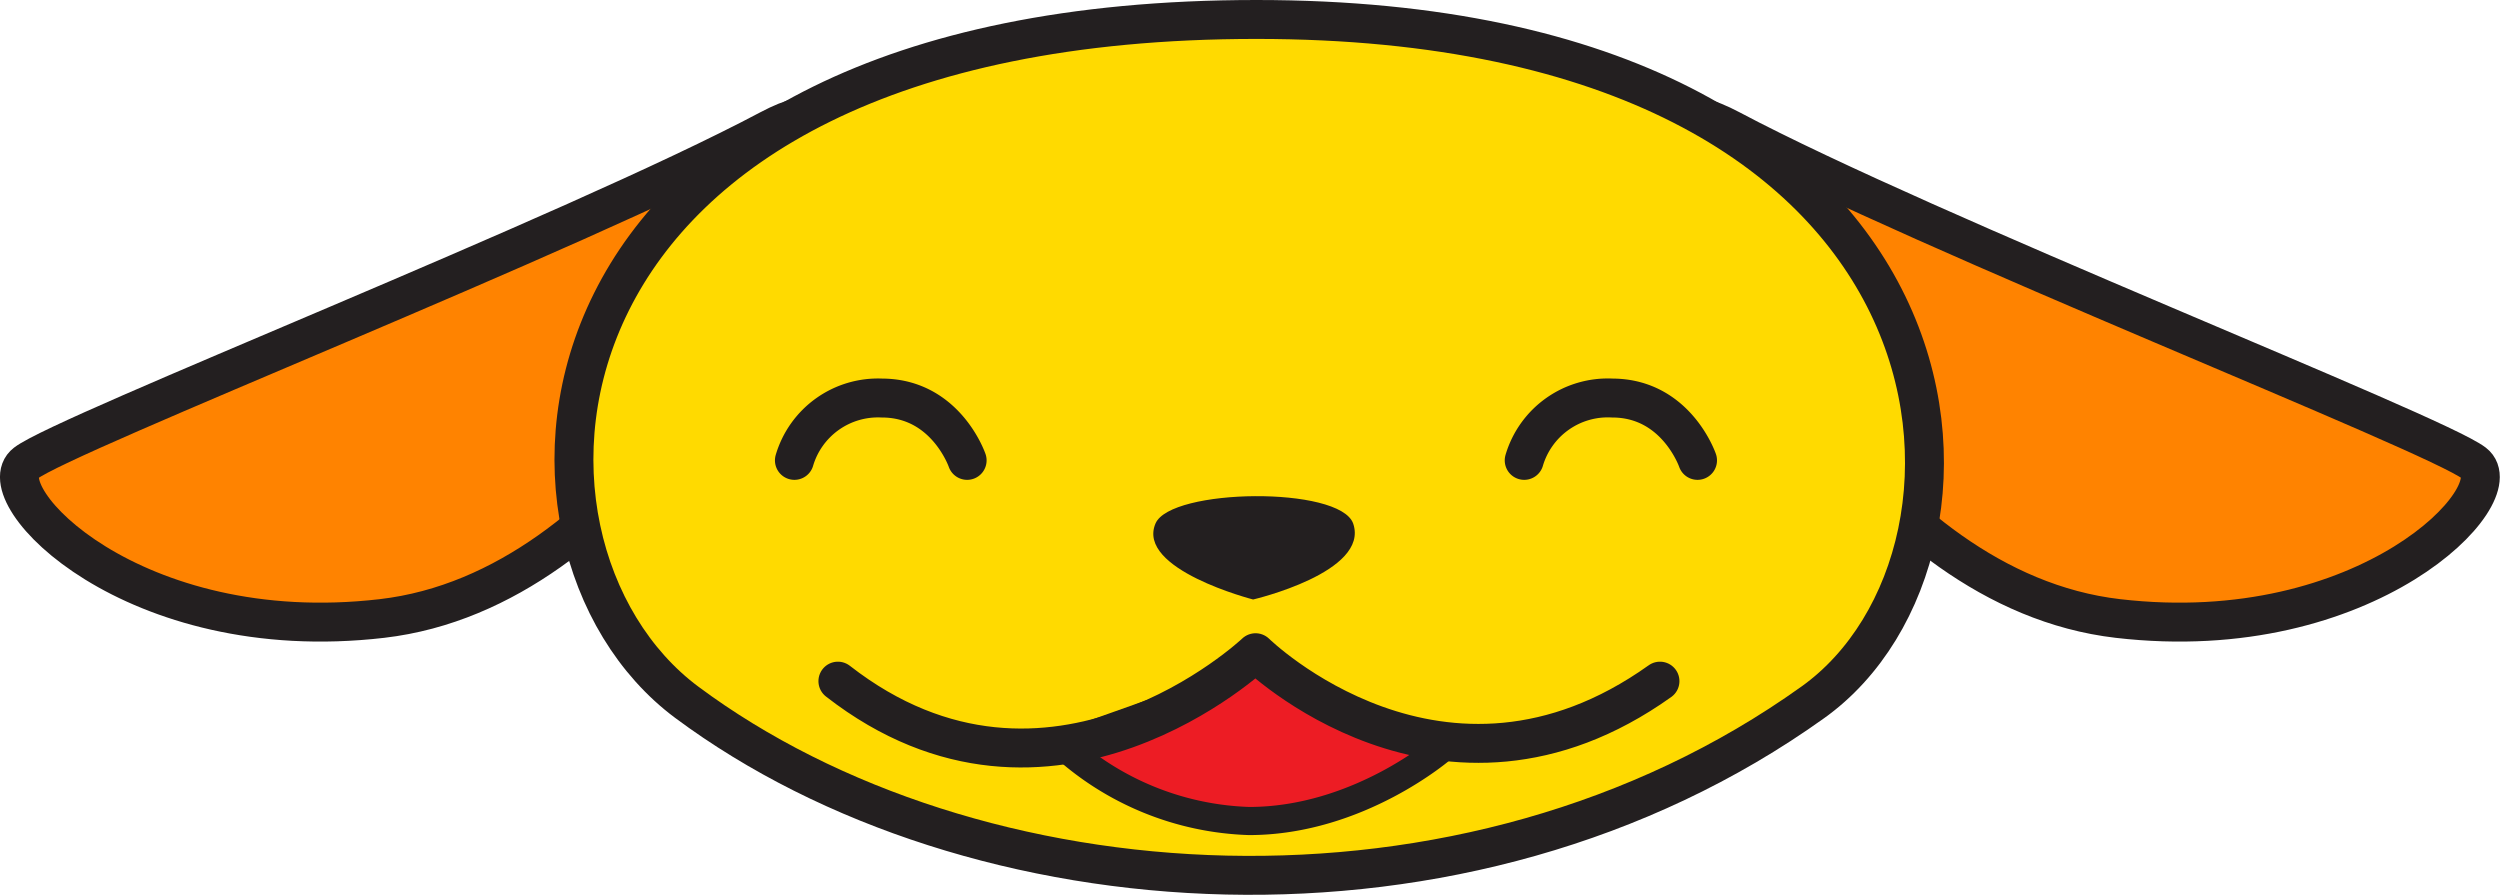 <svg id="Layer_1" data-name="Layer 1" xmlns="http://www.w3.org/2000/svg" viewBox="0 0 164.43 58.85"><defs><style>.cls-1{fill:#ff8300;}.cls-1,.cls-2,.cls-4,.cls-5{stroke:#231f20;stroke-linecap:round;stroke-linejoin:round;}.cls-1,.cls-2,.cls-5{stroke-width:2.56px;}.cls-2{fill:#ffda00;}.cls-3{fill:#231f20;}.cls-4{fill:#ed1c24;stroke-width:1.85px;}.cls-5{fill:none;}</style></defs><title>wapuuji</title><path class="cls-1" d="M50.6,8.52c6.32-3.35,3.34,3.75,1.94,6.51s-11,23.74-27.42,25.65S-0.9,32.45,1.7,30.46,37.59,15.43,50.6,8.52Z"/><path class="cls-1" d="M113.82,8.52c-6.32-3.35-3.34,3.75-1.94,6.51s11,23.74,27.42,25.65,26-8.23,23.42-10.22S126.84,15.43,113.82,8.52Z"/><path class="cls-2" d="M82.64,1.28c48.17,0,50.37,35.07,36.6,44.91-22.86,16.36-55.32,13.95-74.07,0C31.23,35.82,33.42,1.28,82.64,1.28Z"/><path class="cls-3" d="M76,34.43c1-2.32,12.11-2.47,13,0,1.1,3.21-6.58,5-6.58,5S74.71,37.45,76,34.43Z"/><path class="cls-4" d="M69.88,49a19.11,19.11,0,0,0,12.27,5c7.21,0,12.71-4.79,12.71-4.79L89,47.09l-6.46-4.16-4.42,3.14Z"/><path class="cls-5" d="M109.18,44.8C94.88,55,82.58,42.93,82.58,42.93S69.09,55.69,55.11,44.8"/><path class="cls-5" d="M52.25,30.28A5.73,5.73,0,0,1,58,26.18c4.21,0,5.61,4.1,5.61,4.1"/><path class="cls-5" d="M100.25,30.28a5.73,5.73,0,0,1,5.79-4.1c4.21,0,5.61,4.1,5.61,4.1"/></svg>